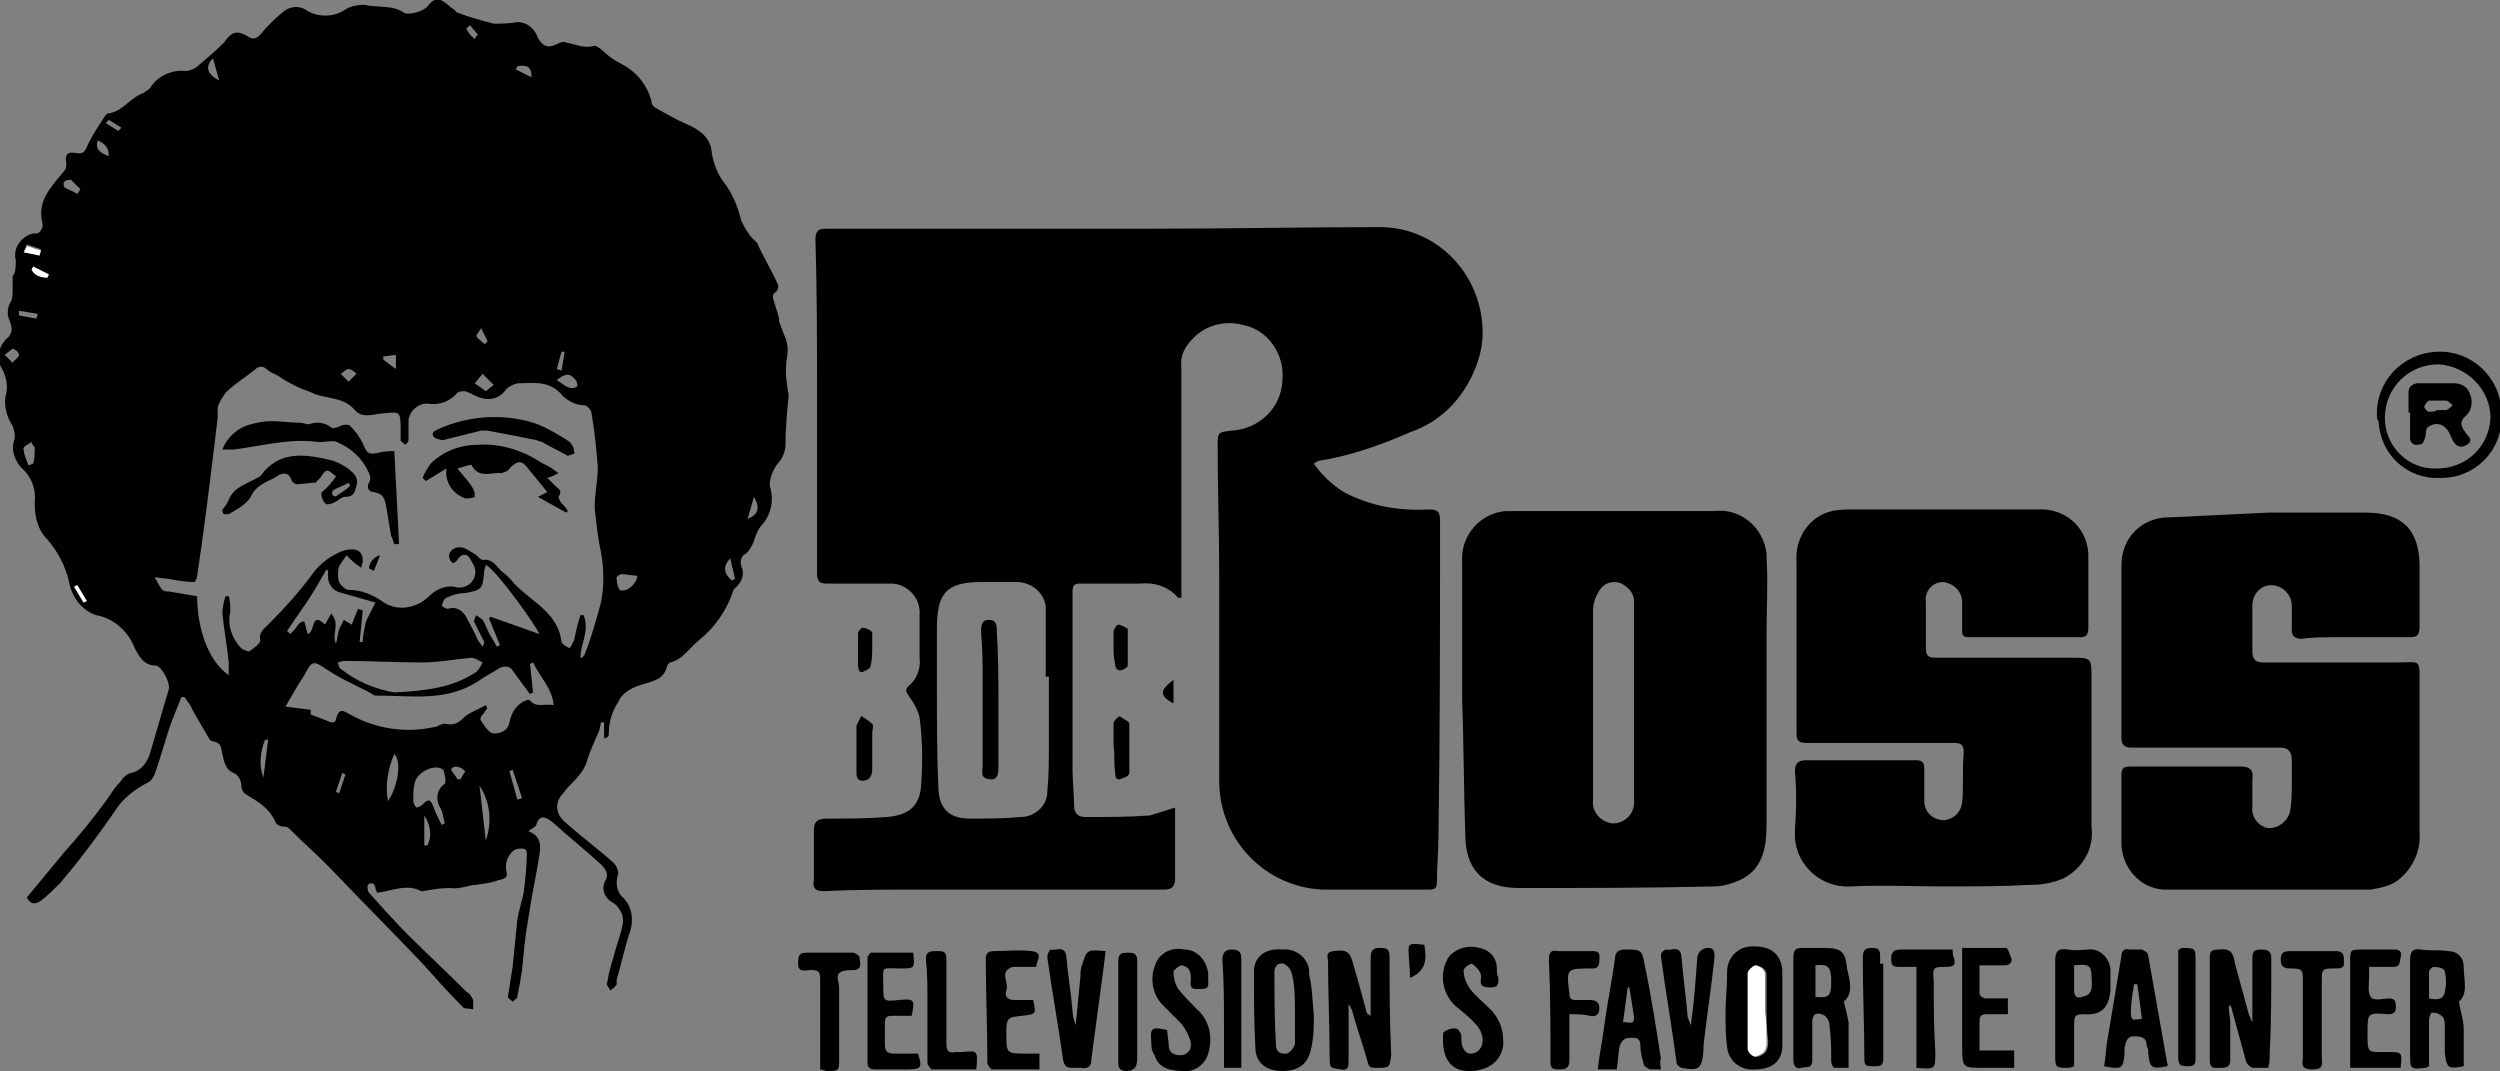 <?xml version="1.0" encoding="utf-8"?>
<!-- Generator: Adobe Illustrator 23.0.2, SVG Export Plug-In . SVG Version: 6.00 Build 0)  -->
<svg version="1.1" id="Layer_1" xmlns="http://www.w3.org/2000/svg" xmlns:xlink="http://www.w3.org/1999/xlink" x="0px" y="0px"
	 viewBox="0 0 158.5 67.9" style="enable-background:new 0 0 158.5 67.9;" xml:space="preserve">
<rect x="0" y="0" width="158.5" height="67.9" fill="#808080" stroke="none"/>
<style type="text/css">
	.st0{fill:#FFFFFF;}
</style>
<title>Asset 3</title>
<g>
	<g id="Layer_1-2">
		<path d="M38.3,46.8v-1h-0.2L38,46.3c-0.3,0.7-0.6,1.3-0.8,2c-0.3,0.9-1,1.3-1.5,2c-0.5,0.5-0.5,1.2,0,1.7c0,0,0.1,0.1,0.1,0.1
			c1,0.9,2.1,1.7,3.1,2.6c0.2,0.2,0.3,0.5,0.3,0.7c-0.2,0.5-0.1,1.2,0.3,1.5c0.6,0.6,0.7,1.5,0.4,2.3c-0.3,0.9-0.5,1.9-0.8,2.9
			c0,0.1,0,0.2,0,0.3c-0.1,0.2-0.3,0.3-0.4,0.4c-0.1-0.2-0.3-0.4-0.2-0.5c0.1-0.7,0.3-1.3,0.5-2s0.4-1.2,0.5-1.8
			c0-0.3,0-0.5-0.2-0.8c-0.1-0.2-0.3-0.4-0.5-0.5c-0.5-0.3-0.7-0.9-0.4-1.4c0.2-0.4,0-0.7-0.3-1C37,53.8,36,53,35,52.1
			c-0.4-0.3-0.8-0.5-1,0.2c-0.1,0.2-0.3,0.2-0.5,0.4c0.8,0.3,0.8,0.9,0.7,1.5c-0.2,1.3-0.5,2.6-0.7,4c-0.2,1.1-0.3,2.2-0.4,3.3
			c-0.1,0.6-0.2,1.2-0.3,1.7c0,0.1-0.2,0.2-0.3,0.3c-0.1-0.1-0.3-0.2-0.3-0.3c0.1-0.6,0.2-1.3,0.3-1.9c0.1-1,0.2-2,0.3-3
			c0.1-0.6,0.3-1.2,0.4-1.7c0.1-0.8,0.2-1.7,0.2-2.5c0-0.2-0.1-0.3-0.3-0.3c-0.2,0-0.3,0-0.5,0.1c-0.4,0.3-0.6,0.8-0.5,1.3
			c0.1,0.4,0,0.5-0.5,0.6c-0.5,0.2-0.9,0.2-1.4,0.3c-0.5,0-1,0.3-1.7,0.2c-0.6,0-1.1,0.1-1.7,0.2c0,0-0.1,0-0.1,0
			c-0.9-0.5-1.9,0-2.8,0.1c0-0.1-0.1-0.2-0.1-0.3s-0.1-0.3-0.2-0.3c-0.1,0-0.3,0-0.3,0.2c0,0.1,0,0.3,0.1,0.4
			c0.8,0.9,1.6,1.8,2.5,2.7c1.2,1.2,2.5,2.4,3.7,3.6c0.2,0.1,0.3,0.3,0.4,0.5c0,0.2,0,0.4,0,0.6c-0.3-0.1-0.6,0-0.7-0.2
			c-0.9-0.9-1.7-1.8-2.5-2.7c-2-2.1-4-4.1-6-6.2c-0.8-0.8-1.7-1.6-2.5-2.4c-0.1-0.1-0.3-0.1-0.4-0.1s-0.3-0.1-0.4-0.2
			c-0.4-1-1.2-1.4-2-1.9c-0.1-0.1-0.2-0.3-0.2-0.5c0-0.3-0.2-0.7-0.5-0.8c-0.5-0.2-0.6-0.7-0.7-1.2s-0.1-0.7-0.6-0.8
			c-0.1,0-0.2-0.1-0.2-0.1L12.2,45c-0.1-0.3-0.3-0.5-0.5-0.8h-0.2c-0.2,0.5-0.4,1-0.6,1.5c-0.4,1.1-0.7,2.3-1.1,3.4
			c-0.1,0.2-0.2,0.4-0.4,0.5c-0.8,0.4-1.6,1-2.1,1.8C6.2,53,5,54.6,3.8,56c-0.4,0.4-0.8,0.8-1.2,1.1c-0.4,0.3-0.7,0.2-0.9-0.2
			l2.4-2.9c0.9-1,1.8-2.1,2.6-3.2c0.3-0.4,0.5-0.8,0.9-1.2c0.2-0.3,0.4-0.5,0.7-0.6c0.6-0.1,1-0.6,1.2-1.2l1.2-4.1
			c0.1-0.4-0.4-1.4-0.8-1.5c-0.8,0-1.1-0.6-1.4-1.2c-0.4-1-1.3-1.8-2.4-2c-0.9-0.3-1.5-1.1-1.7-2c-0.2-1-0.7-2-1.4-2.8
			c-0.6-0.6-0.8-1.4-0.8-2.3c0.1-0.9-0.2-1.7-0.9-2.3c-0.4-0.5-0.6-1.1-0.4-1.7c0.1-0.3,0-0.6-0.1-0.9c-0.4-0.6-0.6-1.4-0.4-2.1
			c0.1-0.5,0-0.9-0.2-1.4c-0.5-0.7-0.3-1.6,0.3-2.1c0.4-0.4,0.2-0.8,0.1-1.1c-0.2-0.4-0.1-0.9,0.1-1.2c0.1-0.2,0.1-0.5,0.1-0.7
			s0-0.6,0-0.9C1,17.3,1,16.9,1,16.5c-0.2-0.7,0.3-1.5,1.1-1.7c0.1,0,0.1,0,0.2,0c0.2,0,0.3-0.2,0.4-0.4c0-0.1,0-0.1,0-0.2
			c-0.4-1.5,0.6-2.4,1.4-3.4c0.1-0.1,0.1-0.3,0.1-0.5C4.1,9.8,4.3,9.6,4.8,9.7s0.6-0.1,0.8-0.6c0.3-0.6,0.7-1.2,1.1-1.8
			c0,0,0.1-0.1,0.1-0.1c1-0.1,1.4-1,2.3-1.3c0.1-0.1,0.3-0.2,0.4-0.3c0.5-0.8,1.4-1.2,2.3-1.1c0.2,0,0.4-0.1,0.6-0.2
			c0.6-0.5,1.2-1,1.8-1.6C14.7,2,15,1.9,15.7,2.3c0.3,0.2,0.5,0.2,0.8-0.1c0.4-0.5,0.9-1,1.4-1.4c0.4-0.4,1.1-0.5,1.6-0.1
			c0.7,0.4,1.7,0.4,2.4-0.1c0.3-0.2,0.8-0.3,1.2-0.3c0.8,0.2,1.8,0,2.5,0.5c0.3,0.2,1.3-0.1,1.5-0.4c0.4-0.5,0.7-0.6,1.3-0.1
			c0.1,0.1,0.2,0.2,0.4,0.3c0.1,0.1,0.1,0.2,0.2,0.2c0.8,0.3,1.5,0.5,2.3,0.7c0.5,0,1,0,1.5-0.1c0.6,0,1.1,0.4,1.3,1
			c0.3,0.5,0.6,0.7,1.2,0.4c0.2-0.1,0.4-0.2,0.6-0.1c0.6,0.1,1.1,0.4,1.8,0.2c0.1,0,0.4,0.2,0.5,0.3c0.3,0.3,0.7,0.6,1.1,0.8
			c1,0.5,1.7,1.3,2,2.4c0,0.2,0.1,0.3,0.2,0.4c0.7,0.4,1.4,0.8,2.1,1.1c0.7,0.3,1.4,0.8,1.5,1.6c0.1,0.8,0.4,1.6,0.9,2.2
			c0.5,0.7,0.8,1.5,1,2.3c0.2,0.4,0.4,0.8,0.7,1.1c0.1,0.1,0.2,0.2,0.3,0.3c0.4,0.9,0.9,1.7,1.3,2.6c0.1,0.2,0,0.4-0.1,0.5
			c-0.3,0.2-0.2,0.4-0.1,0.7c0.1,0.4,0.3,0.8,0.3,1.2c0.1,0.3,0.2,0.5,0.3,0.8c0.2,0.4,0.3,0.9,0.2,1.4c-0.1,0.6-0.1,1.2,0,1.8
			c0,0.2,0.1,0.5,0.1,0.7c-0.1,1-0.2,2.1-0.2,3.1c0,0.4-0.2,0.9-0.5,1.2c-0.3,0.4-0.5,0.9-0.5,1.4c0.3,0.9,0.1,1.9-0.6,2.6
			c-0.2,0.3-0.3,0.6-0.4,0.9c-0.1,0.3-0.3,0.6-0.5,0.8c-0.3,0.1-0.4,0.5-0.3,0.8c0.2,0.4,0.1,0.9-0.3,1.3c-0.1,0.1-0.1,0.1-0.2,0.2
			c-0.4,1.3-1.2,2.4-2.2,3.2c-0.6,0.5-1,1.2-1.8,1.4c-0.1,0-0.1,0.1-0.2,0.2c-0.2,1-1.1,1-1.9,1.3c-0.5,0.2-1,0.5-1.2,1
			c-0.4,0.6-0.6,1.3-0.6,2C38.6,46.7,38.5,46.8,38.3,46.8L38.3,46.8z M36.8,41.7h0.1c0.1-0.1,0.2-0.2,0.2-0.3c0.4-1,0.7-2.1,1-3.2
			c0.2-1,0.2-2.1,0-3.2c-0.2-0.9-0.3-1.9-0.4-2.8c0-0.9,0.2-1.7,0.2-2.6c-0.1-1.2-0.2-2.3-0.4-3.4c0-0.2-0.3-0.5-0.4-0.5
			c-0.6,0-1.2-0.3-1.6-0.8c-0.8-0.8-1.8-0.6-2.7-0.6c-0.3,0.1-0.6,0.2-0.8,0.5c-0.4,0.5-1,0.6-1.6,0.4c-0.3-0.1-0.6-0.3-0.9-0.4
			c-0.1,0-0.4,0-0.5,0.1c-0.4,0.5-1.1,0.8-1.8,0.7c-0.6-0.1-1.2,0.4-1.3,1c0,0.1,0,0.2,0,0.3c0,0.3,0,0.6,0,1c0,0.1-0.1,0.2-0.2,0.3
			c-0.1-0.1-0.3-0.2-0.3-0.3c0-0.3,0-0.6,0-0.8c0-1-0.1-1-1-0.9c-0.6,0-1.4,0.4-1.9-0.2c-0.7-0.8-1.6-0.7-2.5-1
			c-0.4-0.2-0.8-0.3-1.2-0.5s-0.8-0.4-1.2-0.7c-0.2-0.1-0.5-0.2-0.7-0.4c-0.2-0.2-0.5-0.2-0.7,0c0,0,0,0,0,0
			c-0.6,0.5-1.3,0.9-1.9,1.5c-0.2,0.3-0.4,0.6-0.5,0.9c0,0.2,0,0.5,0,0.7c-0.4,3.3-0.8,6.7-1.3,10c0,0.1-0.1,0.4-0.2,0.4
			c-0.5,0-1.1-0.1-1.6-0.2l-0.9-0.1c0.2,0.3,0.3,0.6,0.5,0.8c0.1,0.1,0.3,0.1,0.4,0.1l1.8,0.3c0,2.2,0.8,4.2,2,5c0-0.3,0-0.5,0-0.8
			c-0.1-1-0.3-2.1-0.4-3.1c0-0.4,0.1-0.8,0.2-1.1h0.2c0.1,0.3,0.1,0.7,0.1,1c-0.2,0.8,0.1,1.7,0.7,2.3c0.1,0.1,0.4,0.2,0.5,0.2
			c0.3-0.2,0.7-0.5,0.7-0.7c-0.1-0.5,0.2-0.7,0.5-1c1-1,2-2.1,2.8-3.2c0.5-0.7,1.2-1.2,2-1.5c0.8-0.2,1.2,0,1.2,0.7
			c0,0.1-0.1,0.3-0.1,0.4c-0.1-0.1-0.3-0.2-0.4-0.3s-0.4-0.3-0.5-0.5c-0.2,0.2-0.3,0.4-0.5,0.7c-0.1,0.3-0.1,0.7,0,1
			c0.1,0.2,0.4,0.5,0.6,0.5c0.8,0,1.5,0.3,2.1,0.7c0.9,0.7,2.2,0.5,3-0.3c0.4-0.4,1-0.7,1.6-0.6c0.6,0.2,1.2-0.2,1.3-0.7
			c0.1-0.3,0-0.6-0.2-0.9c-0.2-0.5-0.6-0.6-0.9-0.1c-0.1,0.1-0.2,0.2-0.3,0.2c-0.1-0.1-0.2-0.2-0.2-0.3c-0.1-0.3,0.1-0.6,0.5-0.7
			c0.1,0,0.2,0,0.3,0c0.3,0.1,0.6,0.3,0.9,0.5c0.1,0.1,0.3,0.3,0.4,0.3c0.7-0.1,0.9,0.5,1.3,0.8s0.6,0.6,0.8,0.8
			c1.1,1.1,2.7,1.8,2.9,3.6c0,0.1,0.3,0.3,0.5,0.4c0.1-0.1,0.2-0.3,0.3-0.5c0.1-0.5,0.2-1,0.4-1.6H37C37.4,40,36.8,40.8,36.8,41.7z
			 M33.8,43.9L33.6,44l-0.3-0.4c-0.3-0.4-0.6-0.8-0.8-1.1s-0.6-0.3-0.9-0.1s-0.9,0.5-1.3,0.8c-2,1.3-4.2,0.9-6.4,0.9
			c-0.1,0-0.2,0-0.3-0.1c-0.9-0.5-1.9-0.9-2.8-1.5s-1-0.7-1.5,0.3c-0.4,0.6-0.8,1.3-1.2,2l1.6,0.2l0,0.3l0.8,0.3
			c0.3,0.1,0.7,0.4,0.8,0c0.2-0.8,0.5-0.5,0.9-0.3c1.6,0.9,3.5,1.2,5.3,0.8c0.3,0,0.5-0.3,0.8-0.2c0.5,0.1,0.8-0.1,1.1-0.4
			s0.9-0.5,1.4-0.8l0.1,0.2c-0.1,0.1-0.2,0.3-0.3,0.4c-0.1,0.1-0.2,0.3-0.1,0.4c0.2,0.3,0.5,0.8,0.8,0.8c0.5,0,0.9-0.2,1-0.7
			c0.1-0.5,0.3-0.9,0.7-1.2c0.1-0.1,0.5-0.3,0.6-0.2c0.4,0.5,0.9,0.2,1.5,0.3c-0.1-1.1-0.9-1.8-1.3-2.7l-0.2,0.1L33.8,43.9z
			 M25,43.9c2-0.1,3.7-0.3,5.2-1.3c0.2-0.2,0.3-0.4,0.4-0.6c-0.2-0.1-0.5-0.3-0.7-0.3c-1.1,0.1-2.1,0.3-3.2,0.3
			c-1.6,0-3.3-0.1-4.9-0.1c-0.1,0-0.3,0.1-0.4,0.1c0.1,0.2,0.1,0.4,0.2,0.4C22.6,43.2,23.8,43.7,25,43.9z M30.8,35.8
			c0,0.1-0.1,0.3-0.1,0.4c-0.1,1.1-0.1,1.2-1.2,1.4c-0.4,0-0.8,0.1-1.2,0.3c-0.2,0.1-0.2,0.3-0.3,0.5c0.1,0.1,0.3,0.2,0.4,0.2
			c0.6-0.2,1,0.2,1.2,0.6s0.5,0.9,0.7,1.4c0.1,0.1,0.2,0.3,0.3,0.4c0.1-0.2,0.1-0.3,0.1-0.3c-0.2-0.4-0.4-0.8-0.6-1.2
			c-0.1-0.1,0-0.3,0.1-0.5c0.1,0.1,0.3,0.2,0.4,0.3c0.2,0.3,0.3,0.7,0.5,1c0.1,0.2,0.3,0.5,0.4,0.7l0.2-0.1l-0.7-1.7l0.1-0.1
			l3.1,1.1C34,39.7,31.6,36.3,30.8,35.8L30.8,35.8z M21.3,40.8c0.1-0.3,0.1-0.6,0.2-0.9c0.1-0.2,0.2-0.4,0.3-0.6l0.5,0.3l0.4-1
			l0.3,0.1l-0.2,2h0.2c0-0.4,0.1-0.8,0.2-1.3c0.2-0.4,0.4-0.8,0.6-1.2c-0.7-0.2-1.4-0.4-2.1-0.6c-0.5-0.1-0.8-0.4-0.9-0.9
			c0-0.2,0-0.3,0-0.5l-0.1-0.1c-0.4,0.7-0.8,1.4-1.2,2s-0.9,1.3-1.3,1.9l0.2,0.2c0.2-0.2,0.4-0.4,0.5-0.6c0.1-0.1,0.2-0.2,0.4-0.2
			c0,0.1,0.1,0.3,0.1,0.4c0,0.1,0.1,0.3,0.1,0.4c0.5-0.1,0.2-1.5,1.1-0.6l0.4-0.7C21.6,39.6,21,40.2,21.3,40.8L21.3,40.8z M28,52.3
			l0.2-0.1c-0.1-0.3-0.1-0.7-0.3-1c-0.3-0.5-0.2-1.2,0.3-1.5c0.1-0.1,0-0.7-0.1-0.9c-0.5-0.4-1.6,0.1-1.8,0.8
			c-0.1,0.4-0.1,0.8-0.1,1.2c0,0.1,0.1,0.3,0.2,0.4c0.1,0,0.3-0.1,0.4-0.2c0.4-0.4,0.5-0.3,0.7,0.2C27.6,51.5,27.8,51.9,28,52.3z
			 M24.6,50.8c0.6-0.9,0.9-2.5,0.4-3C24.6,48.7,24.4,49.8,24.6,50.8L24.6,50.8z M30.8,53.3c0.4-1.2,0.3-2.4-0.4-3.5L30.8,53.3z
			 M40.4,36.5c-0.3,0-0.7-0.1-1-0.1c-0.1,0-0.4,0.2-0.3,0.3c0,0.3,0.1,0.6,0.2,0.7C39.7,37.6,40.4,37,40.4,36.5L40.4,36.5z
			 M1.8,29.5l0.3-0.1c0.1-0.3,0.1-0.7,0.1-1C2.2,28.3,2,28.2,2,28c-0.2,0.2-0.6,0.3-0.5,0.5C1.5,28.8,1.7,29.2,1.8,29.5L1.8,29.5z
			 M30.8,24.8l0.5-0.4l-0.7-0.7l-0.5,0.6L30.8,24.8z M35.3,24.1c0.5,0.3,0.8,0.7,1.3,0.4c0-0.1,0-0.3-0.1-0.4
			C36.1,23.6,35.8,23.7,35.3,24.1L35.3,24.1z M26.9,53.6h0.2c0.3-0.6,0.2-1.3-0.2-1.9V53.6z M17,46.9h-0.2c-0.3,0.8-0.4,1.6-0.1,2.4
			L17,46.9z M4.9,12.3L5.1,12c-0.2-0.2-0.4-0.4-0.6-0.6c-0.1,0-0.3,0-0.4,0.1c-0.1,0.1-0.1,0.2,0,0.4C4.3,12,4.6,12.1,4.9,12.3z
			 M32.5,48.8l-0.2,0.1l0.5,1.8l0.3-0.1L32.5,48.8z M2.5,16.2l0.1-0.4c-0.3-0.1-0.6-0.2-0.9-0.3c0,0-0.1,0.3-0.2,0.4L2.5,16.2z
			 M13.5,3.7c-0.5,0.5-0.4,1,0.4,1.4L13.5,3.7z M46.4,36.8l0.2-0.1l-0.3-1.3C45.8,35.9,45.9,36.4,46.4,36.8z M29,49.4h0.2
			c0.1-0.2,0.3-0.5,0.3-0.5c-0.2-0.2-0.4-0.3-0.6-0.3c-0.1,0-0.3,0.1-0.3,0.2C28.7,49,28.9,49.2,29,49.4z M0.3,22.5L0.8,23
			c0.1-0.2,0.4-0.3,0.4-0.5s-0.2-0.3-0.4-0.4L0.3,22.5z M22.1,24.2l0.5-0.5c-0.1-0.1-0.3-0.3-0.5-0.3s-0.3,0.2-0.5,0.3L22.1,24.2z
			 M30.3,2.2l-0.5-0.6c-0.1,0.1-0.3,0.2-0.2,0.3c0.1,0.2,0.3,0.4,0.5,0.6C30.1,2.4,30.2,2.3,30.3,2.2z M47.4,32.9
			c0.7-0.3,0.8-0.7,0.4-1.4L47.4,32.9z M6.9,9.9c0-0.6-0.3-0.8-0.7-1C6,9.5,6.4,9.7,6.9,9.9z M25.1,22.5l-0.8,0.1v0.2l0.8,0.6
			L25.1,22.5z M3,17.6l0.1-0.2l-1-0.5l0,0.2C2.2,17.4,2.6,17.6,3,17.6z M32.8,4.2l-0.1,0.2l1,0.5C33.7,4.2,33.4,4.1,32.8,4.2z
			 M1.2,19.7L1.2,20l1.1,0.2l0.1-0.3L1.2,19.7z M30.5,20.8c-0.1,0.2-0.3,0.4-0.3,0.5c0.1,0.2,0.3,0.3,0.5,0.5c0.1,0,0.2-0.1,0.2-0.2
			C30.8,21.4,30.7,21.2,30.5,20.8z M21.9,49.1L21.7,49l-0.4,1.2l0.2,0.1L21.9,49.1z M35.8,22.3l-0.2,0l-0.3,1.1l0.3,0.1L35.8,22.3z
			 M6.9,7.6L6.7,7.8l0.8,0.5l0.2-0.2L6.9,7.6z M5.3,38.2l0.2-0.1l-0.6-1l-0.2,0.1L5.3,38.2z"/>
		<path d="M74.5,51.2c0,0.1,0,0.3,0,0.4c0,1.4,0,2.8,0,4.1c0,0.5-0.2,0.7-0.7,0.7c-5.1,0-10.2,0-15.4,0c-2.1,0-4.2,0-6.2,0.1
			c-0.5,0-0.7-0.2-0.6-0.7c0-1,0-2.1,0-3.1c0-0.5,0.1-0.8,0.8-0.8c1.3,0,2.5,0,3.8-0.1s2.1-0.6,2.2-2c0.1-1.4,0.1-2.9-0.1-4.3
			c-0.1-0.5-0.4-1-0.7-1.4c-0.2-0.3-0.2-0.4,0-0.6c0.5-0.4,0.8-1.1,0.7-1.8c0-0.9,0-1.8,0-2.7c0.1-1.1-0.8-2-1.8-2
			c-0.1,0-0.2,0-0.3,0c-1.3,0-2.6,0-3.8,0c-0.5,0-0.6-0.2-0.6-0.7c0-3.8,0-7.6,0-11.4c0-3.2,0-6.5-0.1-9.7c0-0.6,0.2-0.7,0.7-0.7h9
			c3.8,0,7.7,0,11.5,0c4.9,0,9.8-0.1,14.6-0.1c3.6,0,6.5,3,6.5,6.7c0,0.6-0.1,1.2-0.3,1.8c-0.7,2.1-2.2,3.8-4.3,4.5
			c-1.8,0.8-3.8,1.5-5.7,1.8c-0.1,0-0.3,0.1-0.4,0.2c0.5,0.7,1.1,1.3,1.9,1.8c1.7,0.9,3.5,1.2,5.4,1.1c0.5,0,0.7,0.1,0.7,0.7
			c0,6.7,0,13.3-0.1,20c0,1-0.1,1.9-0.1,2.9c0,0.4-0.1,0.5-0.5,0.5c-2.3,0-4.6,0-6.8,0c-3.6-0.2-6.4-3.1-6.5-6.7c0-4.4,0-8.7,0-13.1
			c0-2.8-0.1-5.5-0.1-8.3c0-0.9,0-0.9,0.9-1c1.7-0.1,3.1-1.4,3.2-3.1c0.2-1.7-0.9-3.3-2.5-3.6c-1.1-0.3-2.4,0-3.2,0.9
			c-0.5,0.5-0.8,1.1-0.7,1.8c0,2.9,0,5.9,0,8.8c0,1.7,0,3.3,0,5v0.8c-0.1,0-0.2,0-0.2,0c-0.6-0.7-1.5-1-2.4-0.9c-1.3,0-2.6,0-3.9,0
			c-0.4,0-0.4,0.3-0.4,0.6c0,2.6,0,5.1,0,7.7c0,1.2,0,2.3,0,3.5c0,0.8,0.1,1.6,0.1,2.3c0,0.5,0.3,0.7,0.7,0.7c1.4,0,2.8,0,4.1-0.1
			C73.2,51.6,73.9,51.4,74.5,51.2z M66.5,42.9h-0.2c0-1.3,0-2.7,0-4.1c0.1-1-0.7-1.8-1.7-1.9c-0.1,0-0.2,0-0.2,0c-0.7,0-1.5,0-2.2,0
			c-2.3,0-2.8,0.8-2.8,3c0,1.2,0,2.4,0,3.7c0,2.2,0,4.3,0.1,6.5c0.1,1.3,0.8,1.8,2,1.8c1.1,0,2.1,0,3.2-0.1c0.9,0,1.7-0.7,1.7-1.6
			c0.1-1,0.1-2.1,0.1-3.2C66.5,45.7,66.5,44.3,66.5,42.9L66.5,42.9z"/>
		<path d="M92.7,44.3c0-2.9,0-5.8,0-8.7c-0.1-1.7,1.2-3.1,2.8-3.2c0.2,0,0.3,0,0.5,0h12.7c1.6-0.2,3.1,1,3.3,2.7c0,0.1,0,0.2,0,0.3
			c0.1,1.6,0,3.1,0,4.7c0,4.1,0,8.1,0,12.2c0,1.3-0.2,2.7-1.5,3.4c-0.6,0.3-1.2,0.5-1.9,0.5c-4.1,0.1-8.2,0.1-12.3,0.1
			c-2.3,0-3.4-1.2-3.4-3.4C92.8,50,92.8,47.1,92.7,44.3L92.7,44.3z M103.6,44.6L103.6,44.6v-1.3c0-1.7,0-3.4,0-5.2
			c0-0.5-0.4-0.9-0.8-1.1c-0.4-0.2-1-0.1-1.3,0.3c-0.3,0.4-0.5,0.9-0.5,1.4c0,4,0,8,0,12c-0.1,0.8,0.5,1.4,1.2,1.5c0,0,0.1,0,0.1,0
			c0.7,0,1.3-0.6,1.3-1.3c0-0.1,0-0.1,0-0.2C103.6,48.6,103.6,46.6,103.6,44.6z"/>
		<path d="M143.8,32.5h6.2c2.3,0,3.4,1.1,3.4,3.4c0,1.3,0,2.5,0,3.8c0,0.5-0.1,0.7-0.6,0.7c-1.6,0-3.1,0-4.7,0c-0.7,0-1.5,0-2.2,0.1
			c-0.4,0-0.6-0.2-0.6-0.5s0-1.1,0-1.6c0-0.7-0.6-1.3-1.3-1.3c0,0,0,0,0,0c-0.7,0-1.2,0.6-1.2,1.3c0,0,0,0.1,0,0.1
			c0,0.9,0,1.9,0,2.8c0,0.5,0.2,0.7,0.7,0.7c2.8,0,5.7,0,8.5,0c1.5,0,1.4-0.3,1.4,1.5c0,3.1,0,6.2,0,9.3c0.1,1.2-0.5,2.4-1.5,3.1
			c-0.5,0.3-1,0.4-1.6,0.5c-4.2,0-8.5,0-12.8,0c-1.6,0.1-2.9-1.2-3-2.8c0-0.1,0-0.1,0-0.2c0-1.4,0-2.8,0-4.2c0-0.5,0.1-0.6,0.6-0.6
			h7c0.5,0,0.8,0.2,0.7,0.8c0,0.6,0,1.1,0,1.7c-0.1,0.7,0.4,1.3,1,1.4c0,0,0,0,0.1,0c0.6,0,1.2-0.5,1.3-1.1c0.1-0.6,0.1-1.2,0.1-1.8
			c0-0.5,0-0.9,0-1.4s-0.2-0.8-0.7-0.8c-2,0-4.1,0-6.1,0h-3.4c-0.4,0-0.6-0.2-0.6-0.6c0-3.7,0-7.4,0-11c0-1.7,1.3-3,3-3
			c0,0,0,0,0.1,0L143.8,32.5L143.8,32.5z"/>
		<path d="M123.2,56.2c-2,0-3.9-0.1-5.9,0c-1.8,0.1-3.4-1.3-3.5-3.1c0-0.2,0-0.4,0-0.6c0.1-1.2,0.1-2.4,0-3.6c0-0.5,0.2-0.7,0.7-0.7
			h7c0.3,0,0.5,0.1,0.5,0.5c0,0.7,0,1.5,0,2.2c0.1,0.7,0.6,1.1,1.3,1.1c0.6-0.1,1-0.5,1.1-1.1c0.1-1,0-2.1,0.1-3.2
			c0-0.4-0.1-0.6-0.6-0.6c-1.9,0-3.8,0-5.6,0c-1.3,0-2.5,0-3.8,0c-0.5,0-0.6-0.2-0.6-0.6c0-3.6,0-7.2,0-10.9
			c-0.1-1.3,0.6-2.6,1.9-3.1c0.6-0.2,1.1-0.2,1.7-0.2c3.9,0,7.8,0,11.7,0c1.7-0.1,3.1,1.1,3.2,2.8c0,0.1,0,0.2,0,0.2
			c0,1.5,0,3,0,4.5c0,0.4-0.1,0.6-0.5,0.6c-2.4,0-4.7,0-7.1,0c-0.3,0-0.4-0.1-0.4-0.4c0-0.6,0-1.2,0-1.8c0-0.7-0.5-1.2-1.2-1.3
			c-0.7,0-1.2,0.6-1.1,1.3c0,0,0,0,0,0c0,1,0,2,0,2.9c0,0.5,0.2,0.6,0.6,0.6c2.8,0,5.5,0,8.3,0c1.7,0,1.6-0.1,1.6,1.6
			c0,3,0,6.1,0,9.1c0.2,1.4-0.6,2.7-1.8,3.3c-0.7,0.3-1.4,0.4-2.1,0.4C126.9,56.2,125.1,56.2,123.2,56.2L123.2,56.2z"/>
		<path d="M85.5,63.7c0,1.2,0,2.3,0,3.5c0,0.4,0,0.7-0.5,0.6s-0.7,0-0.7-0.6c0-2.1-0.1-4.2-0.1-6.2c0-0.3-0.2-0.6,0.3-0.7
			c0.8-0.1,1,0,1.2,0.5c0.3,1,0.6,2.1,0.9,3.2c0,0.2,0.1,0.3,0.3,0.4v-2.9c0-0.2,0-0.4,0-0.7s0-0.7,0.5-0.7s0.7,0,0.7,0.6
			c0,2,0,4,0.1,6.1c0,0,0,0.1,0,0.1c-0.1,0.8-0.1,0.8-0.9,0.8c-0.4,0-0.5,0-0.6-0.4c-0.3-1.1-0.7-2.2-1-3.3
			C85.6,63.9,85.6,63.7,85.5,63.7z"/>
		<path d="M141.3,63.8c0,0.4,0.1,0.7,0.1,1c0,0.8,0,1.6,0,2.4c0,0.4-0.2,0.5-0.6,0.5s-0.7,0.1-0.7-0.5c0-2.2,0-4.3,0-6.5
			c0-0.4,0.1-0.5,0.6-0.5c0.8-0.1,0.9,0.3,1,0.9c0.3,1.1,0.6,2.2,0.9,3.3c0.1,0.1,0.1,0.3,0.2,0.4c0-1.4,0-2.7,0-4
			c0-0.5,0.1-0.6,0.6-0.6s0.6,0.2,0.6,0.6c0,2,0,4-0.1,6c0,0.3,0,0.6-0.1,0.9c-0.3,0-0.7,0-1,0c-0.2-0.1-0.3-0.2-0.4-0.4
			c-0.3-1.1-0.6-2.2-0.9-3.3c0-0.1-0.1-0.2-0.1-0.3L141.3,63.8z"/>
		<path d="M116.9,63.5c0.1,0.4,0.2,0.8,0.3,1.3c0,0.9,0,1.9,0,2.9c-0.3,0-0.6,0-0.9,0c-0.1,0-0.2-0.3-0.2-0.4c0-0.7,0-1.4-0.1-2.2
			c0-0.3-0.1-0.5-0.3-0.7c-0.2-0.1-0.4-0.2-0.6-0.1c-0.1,0-0.2,0.3-0.2,0.4c0,0.8,0,1.6,0,2.5c0,0.6-0.4,0.4-0.7,0.5
			s-0.5-0.1-0.5-0.5c0-2.2,0-4.3,0-6.5c0-0.4,0.1-0.6,0.5-0.6s1,0,1.5,0c1.1,0,1.3,0.3,1.4,1.3C117.3,62.2,117.5,63,116.9,63.5z
			 M115.1,63.2c0.9,0.1,1-0.1,1-1s-0.2-1.1-1-1V63.2z"/>
		<path d="M154,67.6l-0.2,0.1c-1,0.1-1,0.1-1-0.9c0-2,0-4,0-5.9c0-0.5,0.1-0.8,0.7-0.7s1.1,0,1.7,0.1c0.6,0,1,0.4,1,1
			c0,0.8,0.3,1.7-0.3,2.2c0.1,0.7,0.3,1.2,0.3,1.7c0,0.8,0,1.6,0,2.4c-1,0.2-1.1,0.1-1.2-0.9c0-0.5,0-1,0-1.6c0-0.2,0-0.4-0.1-0.6
			c-0.2-0.2-0.4-0.3-0.7-0.3c-0.1,0-0.2,0.3-0.2,0.5c0,0.7,0,1.3,0,2C154,67.1,154,67.4,154,67.6z M154,63.3c0.5,0.1,0.9,0.1,1-0.4
			c0.1-0.4,0.1-0.9,0-1.3c0-0.2-0.4-0.3-0.7-0.3c-0.1,0-0.3,0.2-0.3,0.3C154,62.1,154,62.7,154,63.3z"/>
		<path d="M109.4,64.2c0-0.8,0.1-1.7,0.1-2.6c0-0.9,0.7-1.6,1.6-1.6c0,0,0.1,0,0.1,0c1.1,0,1.7,0.5,1.8,1.5c0,1.6,0,3.2,0,4.8
			c0,1-0.7,1.5-1.7,1.5c-0.9,0.1-1.7-0.5-1.8-1.4c0,0,0,0,0,0C109.4,65.7,109.4,65,109.4,64.2z M112,64.1L112,64.1
			c0-0.8,0-1.6,0-2.4c-0.1-0.3-0.3-0.4-0.6-0.5c-0.2,0-0.5,0.3-0.5,0.5c0,1.6,0,3.2,0,4.8c0,0.2,0.3,0.4,0.5,0.5
			c0.2,0,0.5-0.2,0.6-0.4c0.1-0.2,0.1-0.4,0.1-0.6C112,65.3,112,64.7,112,64.1L112,64.1z"/>
		<path d="M83.3,64.4c0,0.6,0,1.4-0.2,2.2s-0.7,1.3-1.8,1.3c-0.9,0-1.6-0.4-1.7-1.3c-0.1-1.7-0.1-3.3-0.1-5c0-1,0.8-1.5,1.8-1.4
			c0.8-0.1,1.6,0.5,1.7,1.3c0,0.1,0,0.2,0,0.3C83.2,62.6,83.2,63.4,83.3,64.4z M82.1,64.2L82.1,64.2c0-0.8,0-1.7-0.2-2.5
			c-0.1-0.3-0.3-0.5-0.5-0.6c-0.4-0.1-0.6,0.2-0.6,0.5c0,1.6,0,3.1,0.1,4.7c0,0.3,0.2,0.5,0.5,0.5c0.1,0,0.2,0,0.2,0
			c0.2-0.1,0.4-0.3,0.5-0.6C82.1,65.6,82.1,64.9,82.1,64.2z"/>
		<path d="M93.3,67.9c-1.6,0.1-1.9-1.2-1.8-2.4c0-0.1,0.4-0.3,0.7-0.3s0.3,0.2,0.4,0.3s0,0.5,0.1,0.8s0.3,0.5,0.5,0.5
			c0.3,0,0.5-0.1,0.7-0.4c0.2-0.4,0.1-0.9-0.2-1.3c-0.4-0.5-0.9-0.9-1.4-1.3c-0.9-0.8-1.1-2.2-0.4-3.2c0.5-0.5,1.2-0.7,1.9-0.5
			c0.6,0.1,1.1,0.6,1.1,1.3c0,0.2,0,0.4,0.1,0.6c0,0.4,0,0.6-0.5,0.6s-0.7-0.1-0.6-0.6c0-0.1,0-0.3-0.1-0.4
			c-0.1-0.2-0.4-0.5-0.5-0.5s-0.6,0.3-0.5,0.5c0,0.4,0.2,0.8,0.4,1.1c0.4,0.5,0.9,0.9,1.3,1.3c0.5,0.5,0.8,1.2,0.8,1.9
			c0.1,0.9-0.5,1.7-1.4,1.9C93.6,67.9,93.4,67.9,93.3,67.9z"/>
		<path d="M105.3,67.8c-0.2,0-0.5,0-0.7,0c-0.2-0.1-0.4-0.2-0.4-0.4c-0.1-0.3-0.2-0.7-0.2-1.1c0-0.6-0.4-0.5-0.7-0.5
			s-0.5,0.2-0.6,0.5s-0.1,0.9-0.2,1.5h-1.2c0.1-1,0.3-1.8,0.4-2.7c0.2-1.5,0.5-2.9,0.7-4.4c0-0.3,0.2-0.5,0.6-0.5
			c1.1,0,1.1,0,1.3,1.1c0.4,1.9,0.7,3.9,1,5.8C105.2,67.4,105.3,67.6,105.3,67.8z M102.9,64.8c0.4,0,0.7,0.2,0.7-0.3
			c-0.1-0.7-0.2-1.3-0.3-1.9h-0.1L102.9,64.8z"/>
		<path d="M137.4,67.6c-1,0.2-1.1,0.1-1.2-0.8c0-0.2,0-0.3-0.1-0.5c0-0.5-0.3-0.6-0.8-0.6s-0.5,0.4-0.6,0.7c0,0.1,0,0.3,0,0.4
			c-0.1,1-0.2,1-1.3,0.8c0.1-0.5,0.1-1,0.2-1.6c0.3-1.8,0.6-3.6,0.9-5.4c0-0.3,0.2-0.5,0.5-0.4c0.3,0,0.5,0,0.8,0
			c0.2,0.1,0.4,0.2,0.4,0.4c0.4,2.3,0.8,4.5,1.2,6.8C137.5,67.5,137.4,67.5,137.4,67.6z M135.5,62.4h-0.2c-0.1,0.6-0.2,1.2-0.2,1.7
			c0,0.2,0,0.4,0.1,0.5s0.4,0,0.6,0C135.7,63.8,135.6,63.1,135.5,62.4z"/>
		<path d="M74,65.3c0,0.3,0.1,0.7,0.1,1c0,0.4,0.3,0.6,0.7,0.6c0,0,0.1,0,0.1,0c0.3,0,0.6-0.3,0.6-0.6c0-0.1,0-0.1,0-0.2
			c-0.1-0.4-0.3-0.8-0.6-1.2c-0.4-0.4-0.8-0.8-1.2-1.2c-0.6-0.6-0.8-1.6-0.5-2.4c0.2-0.8,1-1.3,1.9-1.1c0.8,0,1.4,0.7,1.5,1.5
			c0,0.1,0,0.3,0,0.4c0,0.3,0.1,0.6-0.4,0.6s-0.8,0.1-0.7-0.6c0-0.2,0-0.4-0.1-0.6c-0.1-0.2-0.4-0.3-0.5-0.3s-0.5,0.3-0.5,0.4
			c0,0.4,0.1,0.8,0.3,1.1c0.4,0.5,0.8,0.9,1.2,1.3c0.8,0.7,1,1.8,0.7,2.8c-0.2,0.7-0.9,1.2-1.6,1.1c-1,0-1.6-0.3-1.8-1
			C73,66.6,73,66.4,73,66.2C72.9,65.1,73,65.1,74,65.3z"/>
		<path d="M107.2,65c0.2-1.4,0.3-2.8,0.4-4.2c0-0.4,0.3-0.7,0.7-0.7c0.1,0,0.2,0,0.3,0.1c0.1,0.1,0.1,0.3,0.1,0.5
			c-0.2,1.9-0.5,3.8-0.7,5.6c0,0.1,0,0.2,0,0.3c-0.1,1.2-0.3,1.3-1.4,1.1c-0.2-0.1-0.3-0.2-0.3-0.3c-0.3-2.3-0.7-4.5-1-6.8
			c0-0.2,0.1-0.3,0.3-0.4c0.3,0.1,0.9-0.3,1,0.4c0.1,1.3,0.3,2.6,0.4,3.9C107.1,64.7,107.1,64.8,107.2,65L107.2,65z"/>
		<path d="M70.1,60.3c-0.1,0.8-0.2,1.6-0.3,2.3c-0.2,1.5-0.4,3-0.6,4.5c0,0.5-0.2,0.7-0.7,0.6c-0.2,0-0.3,0-0.5,0
			c-0.4,0-0.5-0.1-0.6-0.5c-0.3-2.2-0.7-4.3-1-6.5c0-0.2,0.1-0.4,0.2-0.5c0.3,0.1,0.9-0.3,1,0.4c0.1,1.2,0.3,2.3,0.4,3.5
			c0,0.3,0.1,0.6,0.2,0.9c0.1-1,0.2-2.1,0.3-3.1c0-0.2,0-0.5,0.1-0.7C68.9,60.2,68.9,60.2,70.1,60.3z"/>
		<path d="M131.5,67.6l-0.3,0.1c-0.9,0-0.9,0-0.9-0.9c0-2,0-4,0-5.9c0-0.6,0.2-0.8,0.8-0.7s0.9,0,1.3,0c0.7-0.1,1.3,0.5,1.4,1.2
			c0,0,0,0.1,0,0.1c0,0.4,0,0.8,0,1.3c-0.1,1.1-0.6,1.6-1.7,1.5c-0.5,0-0.6,0.1-0.6,0.6C131.5,65.8,131.5,66.7,131.5,67.6z
			 M131.5,61.2v1.6c0,0.4,0.2,0.5,0.5,0.4c0.5-0.1,0.7-0.3,0.6-1.3C132.6,61.2,132.4,61.1,131.5,61.2L131.5,61.2z"/>
		<path d="M65.9,66.8v1c-1,0-2,0-3,0c-0.1,0-0.3-0.3-0.3-0.4c0-2.2-0.1-4.4-0.1-6.6c0-0.3,0.1-0.5,0.5-0.5c0.8,0,1.6-0.1,2.4,0
			s0.3,0.6,0.3,1h-1.3c-0.1,0-0.2,0-0.2,0c-0.9,0.3-0.2,1-0.4,1.5c-0.1,0.3,0,0.6,0.5,0.6s0.8,0,1.2,0c0.2,0.9,0.2,0.9-0.7,1
			s-1,0.1-1,1.1c0,1.3,0,1.3,1.3,1.3H65.9z"/>
		<path d="M125.5,61.2c0,0.7,0,1.2,0,1.8c0,0.1,0.2,0.3,0.4,0.3c0.4,0,0.9,0,1.4,0v1c-0.5,0-0.9,0-1.3,0s-0.5,0.1-0.5,0.5
			c0,0.6,0,1.1,0,1.8h2.2v1.1h-1.9c-1.4,0-1.4,0-1.4-1.4c0-2,0-4,0-6.2c0.9,0,1.8,0,2.8,0c0.1,0,0.2,0.4,0.3,0.6s0,0.5-0.4,0.5
			L125.5,61.2z"/>
		<path d="M150.2,61.3c0,0.3,0,0.4,0,0.6c0,0.5-0.1,1,0.1,1.3s0.8,0.1,1.2,0.1s0.4,0.3,0.4,0.6c0,0.3-0.2,0.4-0.5,0.4
			c-1.3-0.1-1.3-0.1-1.3,1.2s0,1.2,1.2,1.2h0.1c0.9,0,0.9,0,0.8,1H149v-1.4c0-1.8,0-3.5,0-5.3c0-0.8,0-0.8,0.8-0.8c0.6,0,1.3,0,2,0
			c0.3,0,0.5,0.1,0.4,0.5s0,0.6-0.5,0.6S150.7,61.3,150.2,61.3z"/>
		<path d="M150.7,26.4c-0.1-2.2,1.6-4,3.8-4.1c2.2-0.1,4,1.6,4.1,3.8c0,0.1,0,0.3,0,0.4c0,2.1-1.7,3.8-3.8,3.8c0,0-0.1,0-0.1,0
			c-2.1,0.1-3.8-1.5-3.9-3.6C150.7,26.6,150.7,26.5,150.7,26.4z M157.9,26.5c0-1.8-1.5-3.3-3.3-3.4c-1.9,0-3.4,1.5-3.4,3.4
			c0,0,0,0,0,0c0,1.8,1.5,3.3,3.3,3.2C156.4,29.7,157.8,28.3,157.9,26.5z"/>
		<path d="M57.9,60.4c0.1,1,0.1,1-0.8,1c-1.3,0-1.1-0.2-1.1,1.1c0,1,0,1,1,0.9s1,0,0.8,1c-0.4,0-0.8,0-1.2,0s-0.5,0.1-0.5,0.5
			s0,0.9,0,1.3s0.1,0.6,0.6,0.6s1,0,1.5,0c0.3,0.9,0.2,1-0.7,1c-0.7,0-1.3,0-2,0c-0.3,0-0.5-0.1-0.5-0.4c0-2.2,0-4.5,0-6.7
			c0-0.1,0.2-0.3,0.2-0.3C56.1,60.4,57,60.4,57.9,60.4z"/>
		<path d="M99.5,64.3c0,1,0,2,0,2.9c0,0.5-0.2,0.6-0.6,0.6s-0.6,0-0.6-0.5c0-2.1,0-4.3-0.1-6.4c0-0.5,0.1-0.7,0.6-0.6
			c0.7,0,1.4,0,2.2,0c0.5,0,0.4,0.3,0.4,0.6s-0.1,0.5-0.4,0.5h-0.1c-1.6,0-1.6,0-1.4,1.6c0,0.3,0.1,0.4,0.4,0.4s0.6,0,0.9,0
			s0.6,0.1,0.6,0.5s-0.2,0.6-0.6,0.5S99.9,64.3,99.5,64.3z"/>
		<path d="M121.4,61.3h-0.9c-0.4,0-0.6,0-0.6-0.5s0.2-0.6,0.7-0.6c1.1,0,2.2,0,3.2,0c0,0.2,0,0.4,0.1,0.6c0.1,0.4-0.1,0.5-0.5,0.5
			c-0.8,0-0.9,0-0.8,0.9c0,1.5,0,3,0.1,4.5c0,1.1,0,1.1-1.2,1V61.3z"/>
		<path d="M52,67.8v-4c0-0.6,0-1.2,0-1.7s-0.1-0.6-0.6-0.6c-0.3,0-0.8,0.2-0.8-0.4s0.1-0.7,0.6-0.7c1,0,1.9,0,2.9,0
			c0.1,0,0.4,0.2,0.4,0.3c0,0.3,0.2,0.7-0.3,0.8c-0.3,0-0.8,0-1,0.2s0,0.6,0,0.9c0,1.5,0,3,0,4.5c0,0.8,0,0.8-0.8,0.8L52,67.8z"/>
		<path d="M146,64.5c0-0.8,0-1.6,0-2.3s0-0.8-0.8-0.8c-0.5,0-0.6-0.2-0.6-0.6s0.2-0.5,0.6-0.5c1,0,1.9,0,2.9,0
			c0.3,0,0.5,0.1,0.5,0.5s0.1,0.6-0.5,0.6c-0.9,0-0.9,0-0.9,0.9c0,1.5,0,3.1,0,4.7c0,0.4,0.2,0.8-0.6,0.8S146,67.4,146,67V64.5z"/>
		<path d="M61.9,67.8c-1,0-1.9,0-2.8,0c-0.1,0-0.3-0.3-0.3-0.4c0-1.3,0-2.6,0-4c0-0.8,0-1.7-0.1-2.6c0-0.5,0.3-0.5,0.7-0.5
			s0.6,0,0.6,0.5c0,1.8,0,3.6,0,5.3c0,0.5,0.1,0.7,0.6,0.6c0.1,0,0.3,0,0.4,0C62,66.6,62,66.6,61.9,67.8z"/>
		<path d="M70.9,64c0-1,0-2.1,0-3.1c0-0.5,0.3-0.5,0.6-0.5s0.6,0,0.6,0.5c0,2,0,4.1,0,6.1c0,0.4,0,0.9-0.7,0.9
			c-0.4,0-0.5-0.2-0.5-0.5C70.9,66.2,70.9,65.1,70.9,64L70.9,64z"/>
		<path d="M119.4,61.1c0,2,0,4,0,6c0,0.5-0.2,0.5-0.6,0.5s-0.6,0-0.6-0.4c0-2.2-0.1-4.3-0.1-6.5c0-0.6,0.3-0.6,0.7-0.6
			s0.4,0.3,0.4,0.6c0,0.1,0,0.2,0,0.4L119.4,61.1z"/>
		<path d="M138.1,60.2c0.1,0,0.1,0,0.2-0.1c0.9,0,0.9,0,0.9,0.9c0,2,0,4,0,6c0,0.4,0,0.6-0.5,0.6s-0.6-0.1-0.6-0.6
			c0-2.1,0-4.3,0-6.4C138.1,60.5,138.1,60.4,138.1,60.2z"/>
		<path d="M78.7,67.7h-1.1v-2.8c0-1.3,0-2.7-0.1-4c0-0.4,0.1-0.7,0.6-0.7s0.6,0.2,0.6,0.6C78.7,63.1,78.7,65.4,78.7,67.7z"/>
		<path d="M54.3,47.4c0-0.5,0-0.9,0-1.4c0.1-0.2,0.2-0.4,0.3-0.6c0.2,0.1,0.5,0.3,0.7,0.5c0.1,0.1,0,0.4,0,0.6c0,0.8,0,1.5,0,2.3
			c0,0.4-0.2,0.7-0.6,0.7s-0.4-0.3-0.4-0.6S54.3,47.9,54.3,47.4L54.3,47.4z"/>
		<path d="M70.6,47.3c0-0.5,0-1,0-1.4c0-0.2,0.2-0.4,0.4-0.5c0.2,0.2,0.6,0.3,0.6,0.5c0,1,0,2.1,0,3.1c0,0.2-0.3,0.3-0.6,0.4
			s-0.3-0.3-0.3-0.5C70.6,48.4,70.7,47.9,70.6,47.3L70.6,47.3z"/>
		<path d="M70.6,40.9c0-0.3,0-0.6,0-0.8c0-0.2,0.2-0.5,0.3-0.5s0.6,0.2,0.6,0.3c0,0.8,0,1.5,0,2.3c0,0.1-0.3,0.3-0.5,0.3
			s-0.3-0.2-0.3-0.4C70.6,41.7,70.6,41.3,70.6,40.9L70.6,40.9z"/>
		<path d="M55.3,41c0,0.4,0,0.8-0.1,1.2c0,0.2-0.3,0.3-0.5,0.4s-0.3-0.2-0.3-0.4c0-0.7,0-1.3,0-2c0-0.2,0.2-0.4,0.3-0.4
			s0.5,0.1,0.6,0.3C55.3,40.3,55.3,40.7,55.3,41z"/>
		<path d="M89.4,62c0-0.6-0.1-1.2-0.1-1.8c0-0.4,0.2-0.4,1-0.3C90.5,61,90.3,61.6,89.4,62z"/>
		<path d="M74.4,43.1v1.5C73.5,44.1,73.5,43.8,74.4,43.1z"/>
		<path class="st0" d="M2.5,16.2l-1-0.2c0.1-0.1,0.2-0.4,0.2-0.4c0.3,0.1,0.6,0.2,0.9,0.3L2.5,16.2z"/>
		<path class="st0" d="M3,17.6c-0.4,0-0.8-0.1-1-0.5l0.1-0.2l1,0.5L3,17.6z"/>
		<path class="st0" d="M5.5,38.1l-0.2,0.1l-0.6-1l0.2-0.1"/>
		<path class="st0" d="M111.9,64.1L111.9,64.1c0.1,0.6,0.1,1.2,0.1,1.9c0,0.2,0,0.4-0.1,0.6c-0.1,0.2-0.4,0.3-0.6,0.4
			c-0.2,0-0.5-0.3-0.5-0.5c0-1.6,0-3.2,0-4.8c0-0.2,0.4-0.5,0.5-0.5c0.3,0.1,0.5,0.2,0.6,0.5"/>
		<path d="M25,28.6l0.3,5.9H25c-0.1-0.2-0.1-0.4-0.2-0.5c-0.1-0.6-0.2-1.2-0.3-1.8c-0.1-0.6-0.2-0.9-0.8-1c-0.3,0-0.5-0.3-0.3-0.6
			c0.1-0.2,0.1-0.4,0-0.6c-0.4-0.9-1.1-1.6-2.1-2c-0.4-0.1-0.9,0.1-1.3,0c-1.8-0.2-3.5,0.3-5.2,0.5c-0.2,0-0.5,0-0.7,0
			c0.3-0.8,1-1.4,1.8-1.6c0.4-0.1,0.8-0.2,1.3-0.2c0.6,0,1.2,0.1,1.8,0.1c0.2,0,0.4,0.1,0.6,0.1c0.5-0.2,1-0.1,1.4,0.2
			c0.1,0.1,0.4,0,0.6-0.1s0.5-0.1,0.6,0c0.3,0.3,0.6,0.7,0.8,1.1c0.2,0.5,0.3,0.8,1,0.6C24.4,28.6,24.7,28.6,25,28.6z"/>
		<path d="M28.3,29.7L27,30.5l-0.2-0.2c0.1-0.3,0.3-0.6,0.5-0.9c0.8-0.8,1.9-1.2,3-1.2c1.3-0.1,2.7,0.3,3.8,1
			c0.3,0.2,0.6,0.3,0.9,0.5c0.1,0.1,0.3,0.2,0.4,0.3l-0.4,0.2l-0.3,0.1c0.2,0.2,0.3,0.3,0.5,0.5s0.5,0.3,0.2,0.7
			c0,0,0.1,0.3,0.2,0.4c0.1,0.1,0.3,0.3,0.4,0.5l-0.1,0.1l-1.8-1l0.6-0.3c-0.4-0.5-0.9-1.1-1.3-1.6s-0.7-0.3-1.1,0.1
			c-0.1,0.2-0.3,0.2-0.5,0.3c-0.6-0.1-1.4,0.4-1.9-0.5c0-0.1-0.5,0.1-0.9,0.2c0.4,0.5,0.8,0.9,1,1.3c0.1,0.2,0.1,0.3,0.1,0.5
			c-0.2,0.1-0.4,0.1-0.6,0.1C28.7,31.3,28.2,30.6,28.3,29.7z"/>
		<path d="M21.3,30.2c-0.6-0.5-0.6-0.5-1,0.1c-0.1,0.1-0.2,0.2-0.3,0.3c-0.4,0-0.8,0.1-1.2,0.1c-0.1,0-0.2-0.1-0.3-0.2
			c-0.2-0.7-0.7-0.5-1.1-0.2c-0.6,0.3-1.2,0.5-1.5,1.2c-0.3,0.5-0.9,0.8-1.4,1.1c-0.1,0-0.2,0-0.3,0c-0.1-0.1-0.1-0.2-0.1-0.3
			c0.2-0.2,0.3-0.4,0.4-0.6c0.3-0.8,1.1-1,1.8-1.4c0.1,0,0.1-0.1,0.2-0.1c1.2-1.7,2.9-1.4,4.6-1c0.5,0.2,0.9,0.4,1.3,0.8
			c0.2,0.2,0.3,0.5,0.2,0.8c-0.1,0.3-0.1,0.7-0.7,0.7c-0.3,0-0.5,0.3-0.8,0.4s-0.4,0.1-0.5,0c-0.1-0.1-0.3-0.5-0.2-0.7
			C20.8,30.9,21.1,30.5,21.3,30.2z M22.2,30.8l-0.1-0.2c-0.3,0.2-0.7,0.3-1,0.5c0,0-0.1,0.2,0,0.3s0.2,0.1,0.3,0
			C21.7,31.2,22,31,22.2,30.8z"/>
		<path d="M36,28.9l-1.5-0.8C34.4,28,34.2,28,34,27.9c-1-0.2-2-0.4-3.1-0.6c-0.1,0-0.2,0-0.4,0c-0.8,0.2-1.6,0.4-2.4,0.6
			c-0.2,0-0.5-0.1-0.6-0.2c-0.2-0.3,0.1-0.4,0.3-0.5c2-0.9,4.3-1,6.3-0.3c0.7,0.3,1.4,0.7,2,1.1c0.2,0.2,0.3,0.4,0.3,0.7
			C36.6,28.7,36.3,28.8,36,28.9z"/>
		<path d="M24.1,35.2l-0.4,1c-0.1-0.1-0.3-0.1-0.3-0.2C23.4,35.7,23.7,35.3,24.1,35.2C24.1,35.2,24.1,35.2,24.1,35.2z"/>
		<path d="M63.3,44.5c0,1.4,0,2.7,0,4.1c0,0.4,0,0.9-0.6,0.8s-0.4-0.5-0.4-0.9c0-1.8,0-3.6,0-5.3c0-1,0-2-0.1-3.1
			c0-0.4,0-0.8,0.5-0.8s0.5,0.4,0.5,0.8C63.3,41.6,63.3,43.1,63.3,44.5L63.3,44.5z"/>
		<path d="M152.7,26.2c0-0.4,0-0.9,0-1.3s0.2-0.5,0.5-0.6c0.8,0,1.6,0,2.4,0c0.5,0,0.9,0.3,1,0.7c0.2,0.4,0.1,1-0.2,1.3
			c-0.5,0.4-0.4,0.7-0.1,1.1c0.1,0.2,0.6,0.5,0.1,0.8s-0.8,0-1-0.5s-0.5-0.9-1.1-0.8c-0.3,0.1-0.5,0.2-0.5,0.5
			c0,0.3-0.1,0.5-0.2,0.7c-0.1,0.1-0.3,0.1-0.5,0.1c-0.2-0.1-0.3-0.2-0.3-0.4c0-0.6,0-1.1,0-1.7L152.7,26.2z M154.5,26L154.5,26
			c0.2,0,0.4,0,0.6,0c0.2-0.1,0.3-0.2,0.4-0.3c-0.1-0.1-0.3-0.3-0.4-0.3c-0.4,0-0.7,0-1.1,0c-0.1,0-0.3,0.3-0.3,0.4s0.2,0.3,0.3,0.3
			C154.2,26.1,154.4,26.1,154.5,26L154.5,26z"/>
	</g>
</g>
</svg>
